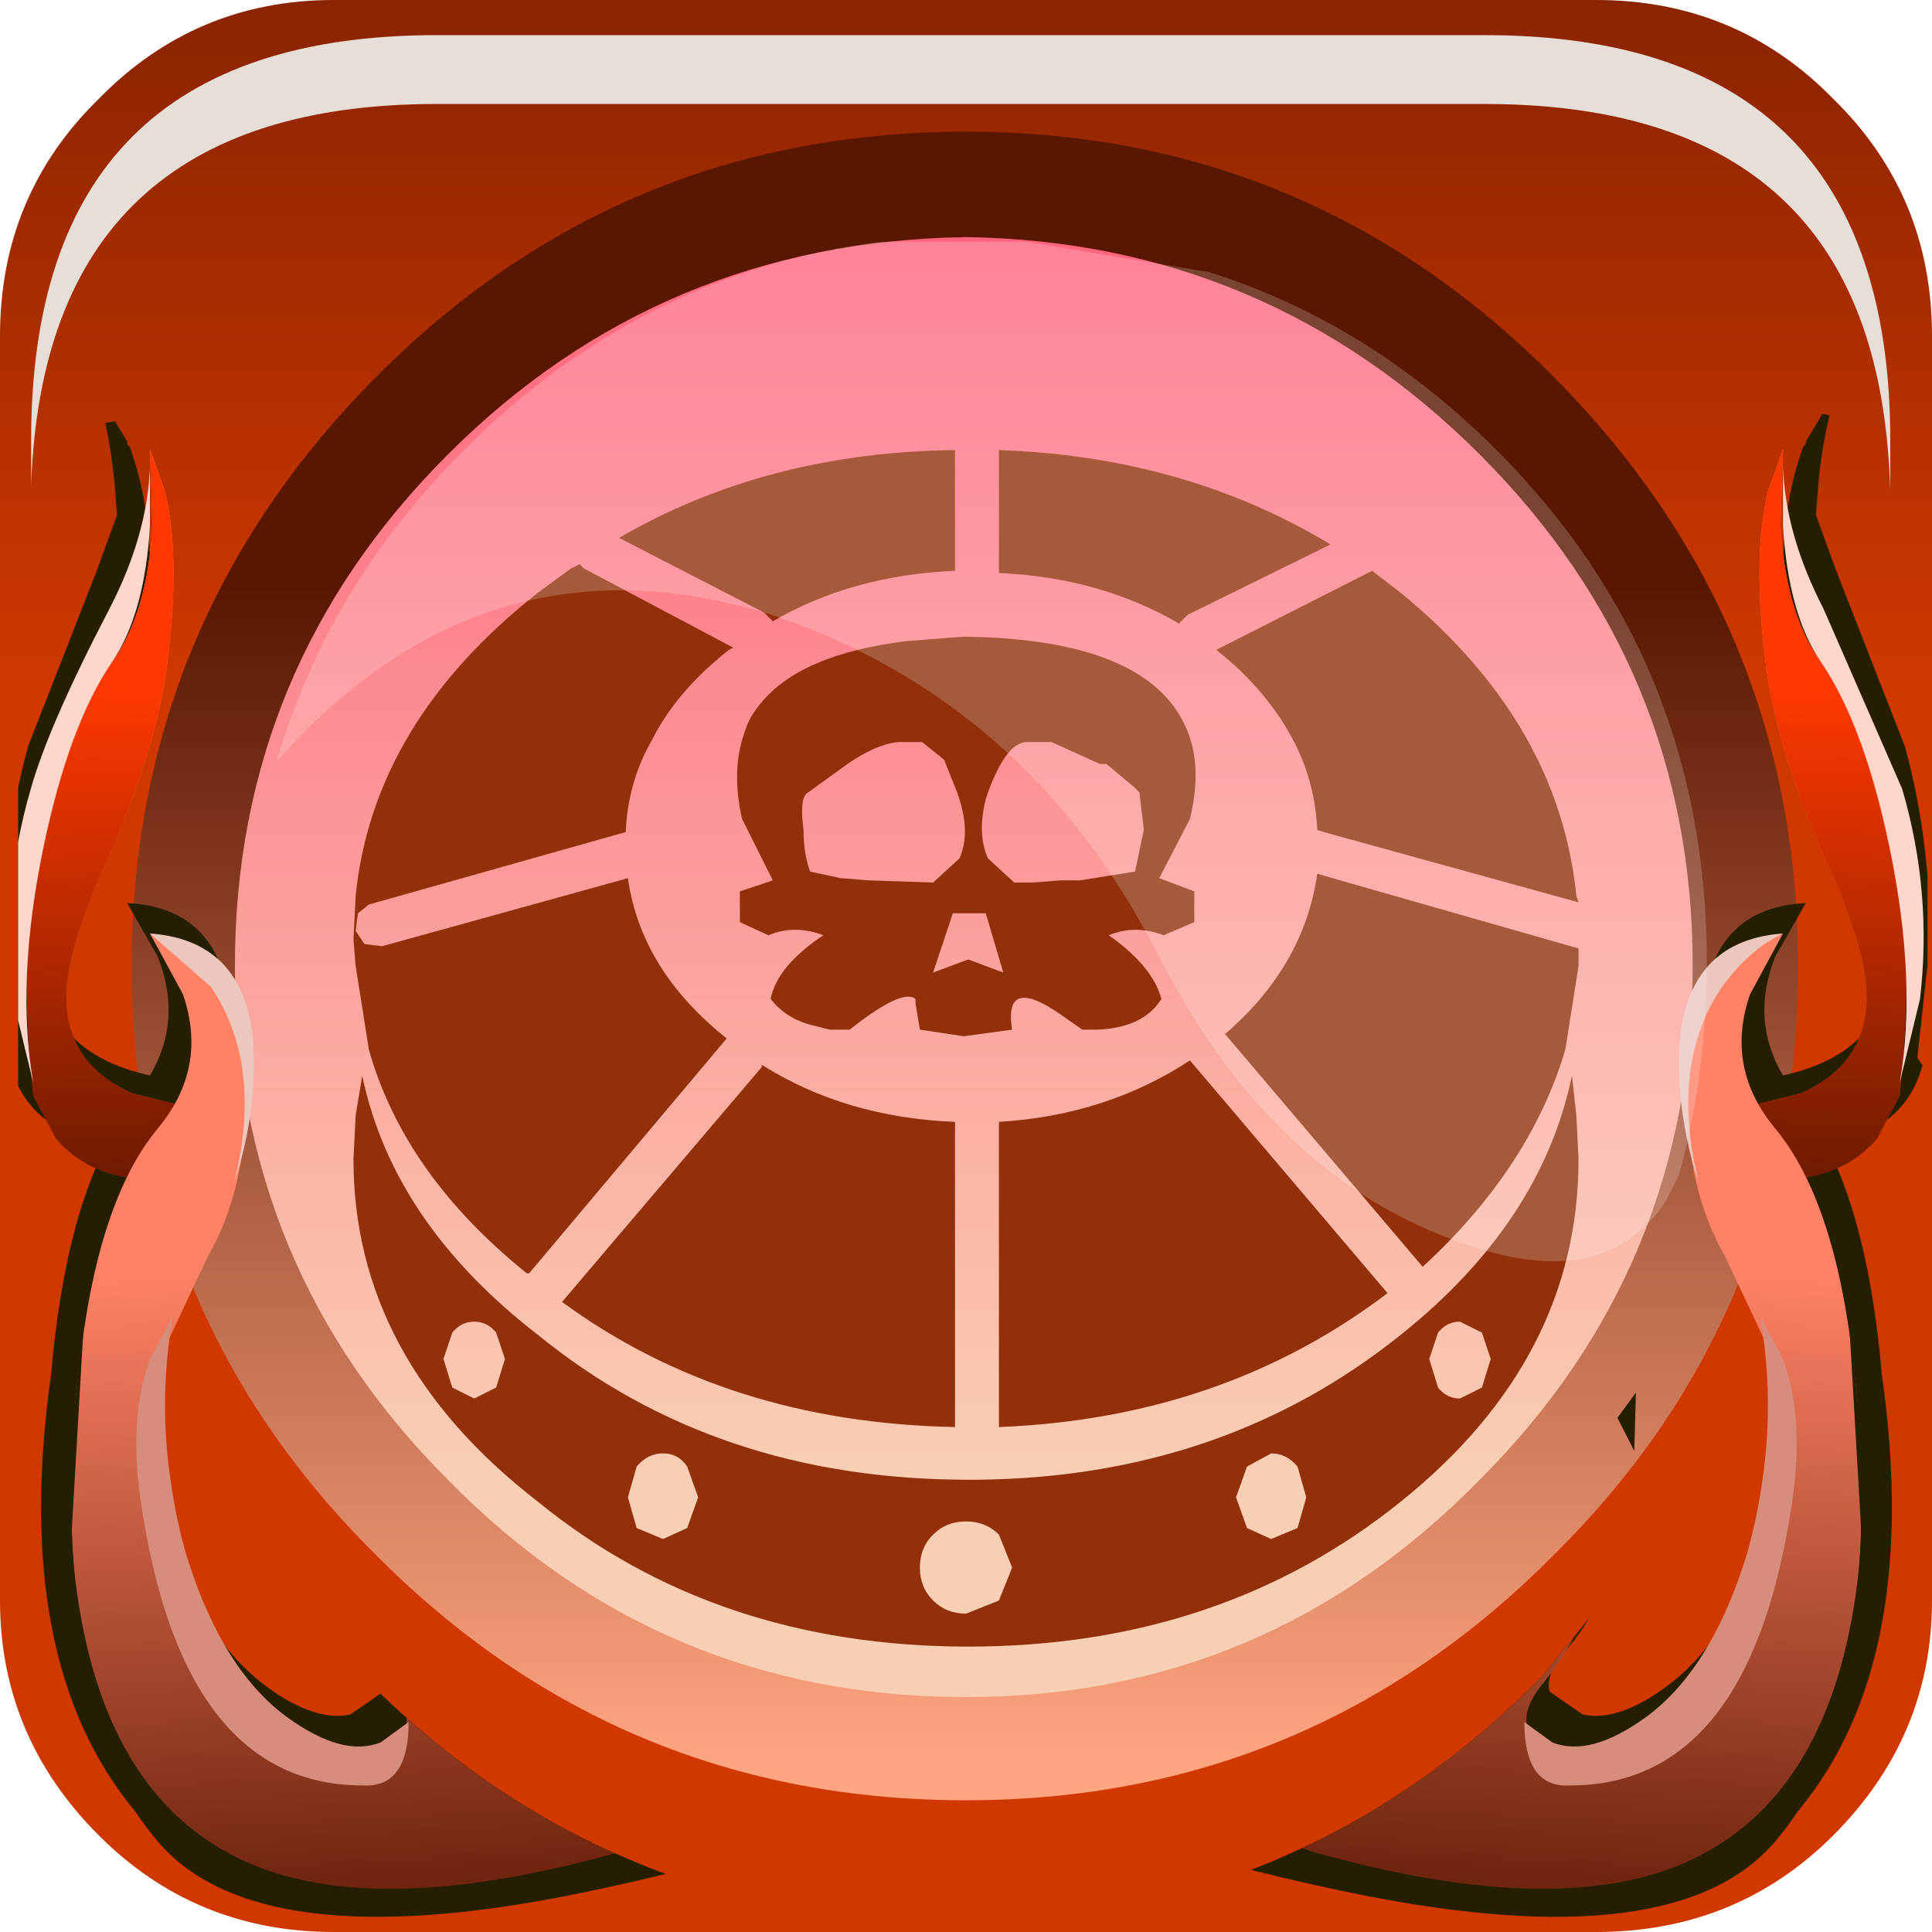 <?xml version="1.0" encoding="UTF-8" standalone="no"?>
<svg xmlns:xlink="http://www.w3.org/1999/xlink" height="44.0px" width="44.0px" xmlns="http://www.w3.org/2000/svg">
  <g transform="matrix(1.0, 0.0, 0.0, 1.0, 0.0, -0.05)">
    <use height="44.0" transform="matrix(1.0, 0.0, 0.0, 1.0, 0.0, 0.05)" width="44.0" xlink:href="#shape0"/>
    <use height="8.6" transform="matrix(1.208, 0.0, 0.0, 1.206, 0.709, 0.85)" width="35.05" xlink:href="#sprite0"/>
    <use height="38.0" transform="matrix(1.0, 0.0, 0.0, 1.0, 3.0, 3.05)" width="37.95" xlink:href="#shape2"/>
    <use height="32.85" transform="matrix(1.155, 0.0, 0.0, 1.155, 0.066, 6.063)" width="38.05" xlink:href="#sprite1"/>
    <use height="20.15" transform="matrix(1.155, 0.0, 0.0, 1.155, 6.3, 5.5)" width="28.2" xlink:href="#sprite3"/>
    <use height="0.0" transform="matrix(1.208, 0.0, 0.0, 1.208, 1.2, 1.1)" width="0.0" xlink:href="#sprite4"/>
  </g>
  <defs>
    <g id="shape0" transform="matrix(1.0, 0.0, 0.0, 1.0, 0.0, -0.05)">
      <path d="M41.95 22.5 Q41.95 30.9 36.0 36.75 30.1 42.65 21.75 42.65 13.4 42.65 7.55 36.75 1.6 30.9 1.6 22.5 1.6 14.15 7.55 8.25 13.4 2.35 21.75 2.35 30.1 2.35 36.0 8.25 41.95 14.15 41.95 22.5" fill="url(#gradient0)" fill-rule="evenodd" stroke="none"/>
      <path d="M27.05 14.05 L26.85 14.25 Q25.05 13.2 22.75 13.1 L22.75 10.3 Q27.0 10.45 30.3 12.45 L27.05 14.05 M20.65 14.65 L21.95 14.55 Q26.1 14.6 27.0 16.6 27.4 17.45 27.1 18.7 L26.4 20.05 27.2 20.35 27.2 21.05 26.5 21.35 Q25.85 21.1 25.25 21.35 26.25 22.05 26.45 22.8 26.05 23.45 25.0 23.5 L24.65 23.5 24.15 23.15 Q22.85 22.25 23.05 23.5 L21.95 23.65 20.95 23.5 20.85 22.9 20.85 22.8 Q20.55 22.55 19.35 23.5 L18.9 23.5 18.5 23.4 Q17.9 23.25 17.55 22.8 17.7 22.05 18.75 21.35 18.1 21.1 17.5 21.35 L16.85 21.05 16.85 20.35 17.6 20.1 16.9 18.7 Q16.65 17.6 16.95 16.75 17.05 16.4 17.3 16.1 18.2 14.95 20.65 14.65 M29.5 17.0 Q28.9 15.8 27.7 14.85 L31.25 13.05 31.9 13.55 Q35.5 16.5 35.9 20.45 L35.95 20.6 30.15 19.0 30.0 18.95 Q29.95 17.9 29.5 17.0 M25.95 18.1 L25.8 17.95 25.2 17.45 25.05 17.45 23.95 16.95 23.35 16.95 Q22.9 17.0 22.5 18.1 L22.45 18.25 Q22.25 19.05 22.5 19.6 L23.1 20.15 23.5 20.15 24.15 20.1 24.6 20.1 25.85 19.9 26.05 18.95 25.95 18.1 M21.8 18.1 L21.5 17.35 21.0 16.95 20.45 16.95 Q19.95 17.0 19.3 17.45 L18.4 18.1 Q18.2 18.2 18.3 18.95 18.3 19.5 18.45 19.9 L19.15 20.05 19.8 20.1 21.25 20.15 21.85 19.6 Q22.1 19.05 21.85 18.25 L21.8 18.1 M27.9 23.6 Q29.7 22.05 30.0 19.95 L35.95 21.65 35.95 22.05 35.65 23.95 Q34.85 26.65 32.4 28.9 L27.9 23.6 M22.45 20.85 L21.7 20.85 21.25 22.2 22.05 21.9 22.85 22.2 22.45 20.85 M21.75 13.05 Q19.4 13.15 17.6 14.2 L17.4 14.0 14.1 12.3 Q17.45 10.35 21.75 10.3 L21.75 13.05 M8.05 21.45 L8.1 20.45 Q8.5 16.5 12.25 13.55 L13.0 13.0 13.2 12.9 13.3 13.0 13.4 13.05 16.7 14.8 16.6 14.85 Q15.4 15.8 14.85 16.9 14.3 17.85 14.25 19.0 L8.4 20.65 8.15 20.85 8.1 21.25 8.3 21.55 8.7 21.6 14.3 20.05 Q14.6 22.15 16.55 23.7 L12.05 29.05 12.0 29.05 Q9.2 26.8 8.4 23.95 L8.1 22.05 8.05 21.45 M17.35 24.3 Q19.25 25.5 21.75 25.6 L21.75 32.55 Q16.55 32.45 12.8 29.7 L17.35 24.35 17.35 24.3 M14.5 34.85 L15.1 35.1 15.65 34.85 15.9 34.15 15.65 33.45 Q15.45 33.15 15.1 33.15 14.75 33.15 14.5 33.45 L14.3 34.15 14.5 34.85 M10.8 30.15 Q10.5 30.15 10.3 30.4 L10.1 31.0 10.3 31.65 10.8 31.9 11.3 31.65 11.5 31.0 11.3 30.4 Q11.1 30.15 10.8 30.15 M8.1 25.45 L8.25 24.55 Q8.95 27.9 12.25 30.45 16.3 33.75 22.05 33.75 L22.25 33.75 Q27.85 33.7 31.9 30.45 35.1 27.9 35.8 24.55 L35.9 25.45 35.95 26.45 Q35.95 31.0 31.9 34.25 27.8 37.55 22.05 37.55 16.3 37.55 12.25 34.25 8.05 31.0 8.05 26.45 L8.1 25.45 M33.25 30.15 Q32.95 30.15 32.75 30.4 L32.55 31.0 32.75 31.65 Q32.95 31.9 33.25 31.9 L33.75 31.65 33.95 31.0 33.75 30.4 33.25 30.15 M22.0 34.7 Q21.55 34.7 21.25 35.0 20.95 35.3 20.95 35.75 20.95 36.2 21.25 36.5 21.55 36.8 22.0 36.8 L22.75 36.5 23.05 35.75 22.75 35.0 Q22.45 34.7 22.0 34.7 M29.55 33.45 Q29.3 33.15 28.95 33.15 L28.4 33.45 28.15 34.15 28.4 34.85 28.95 35.1 29.55 34.85 29.75 34.15 29.55 33.45 M22.75 25.6 Q25.2 25.45 27.1 24.2 L31.6 29.5 Q27.85 32.35 22.75 32.55 L22.75 25.6" fill="#92300b" fill-rule="evenodd" stroke="none"/>
      <path d="M34.25 9.85 Q29.15 4.75 22.0 4.75 14.85 4.75 9.75 9.85 4.65 14.9 4.65 22.05 4.65 29.25 9.75 34.3 14.85 39.4 22.0 39.4 29.2 39.4 34.25 34.3 39.3 29.3 39.3 22.05 39.3 14.9 34.25 9.85 M41.75 2.3 Q44.0 4.5 44.0 7.7 L44.0 36.5 Q44.0 39.6 41.75 41.85 39.55 44.05 36.35 44.05 L7.6 44.05 Q4.45 44.05 2.25 41.85 0.0 39.6 0.0 36.5 L0.0 7.7 Q0.0 4.5 2.25 2.3 4.45 0.05 7.6 0.05 L36.35 0.05 Q39.55 0.05 41.75 2.3" fill="url(#gradient1)" fill-rule="evenodd" stroke="none"/>
    </g>
    <linearGradient gradientTransform="matrix(0.0, -0.019, -0.019, 0.0, 21.7, 18.6)" gradientUnits="userSpaceOnUse" id="gradient0" spreadMethod="pad" x1="-819.2" x2="819.2">
      <stop offset="0.012" stop-color="#f9cfb3"/>
      <stop offset="1.0" stop-color="#ff5b79"/>
    </linearGradient>
    <linearGradient gradientTransform="matrix(0.0, -0.017, -0.017, 0.0, 22.0, 2.3)" gradientUnits="userSpaceOnUse" id="gradient1" spreadMethod="pad" x1="-819.2" x2="819.2">
      <stop offset="0.012" stop-color="#d13800"/>
      <stop offset="0.976" stop-color="#591600"/>
    </linearGradient>
    <g id="sprite0" transform="matrix(1.0, 0.0, 0.0, 1.0, 0.2, 0.0)">
      <use height="8.6" transform="matrix(1.0, 0.0, 0.0, 1.0, -0.2, 0.0)" width="35.05" xlink:href="#shape1"/>
    </g>
    <g id="shape1" transform="matrix(1.0, 0.0, 0.0, 1.0, 0.2, 0.0)">
      <path d="M34.4 4.4 Q34.85 5.8 34.85 7.65 L34.85 8.6 Q34.8 6.95 34.4 5.7 33.0 1.3 27.2 1.3 L7.45 1.3 Q0.05 1.3 -0.2 8.5 L-0.2 7.65 Q-0.2 0.0 7.45 0.0 L27.2 0.0 Q33.0 0.0 34.4 4.4" fill="#e7deda" fill-rule="evenodd" stroke="none"/>
    </g>
    <g id="shape2" transform="matrix(1.0, 0.0, 0.0, 1.0, -3.0, -3.05)">
      <path d="M22.0 5.45 Q15.05 5.55 10.2 10.4 5.35 15.25 5.35 22.05 5.35 28.9 10.2 33.75 15.05 38.7 22.0 38.7 28.85 38.7 33.7 33.75 38.55 28.9 38.55 22.05 38.55 15.25 33.7 10.4 28.85 5.55 22.0 5.45 M8.55 8.65 Q14.1 3.05 22.0 3.05 29.85 3.05 35.4 8.65 40.95 14.25 40.95 22.05 40.95 29.95 35.4 35.45 29.85 41.05 22.0 41.05 14.1 41.05 8.55 35.45 3.0 29.95 3.0 22.05 3.0 14.25 8.55 8.65" fill="url(#gradient2)" fill-rule="evenodd" stroke="none"/>
    </g>
    <linearGradient gradientTransform="matrix(0.0, -0.017, -0.017, 0.0, 21.95, 26.65)" gradientUnits="userSpaceOnUse" id="gradient2" spreadMethod="pad" x1="-819.2" x2="819.2">
      <stop offset="0.012" stop-color="#ffa582"/>
      <stop offset="0.976" stop-color="#591600"/>
    </linearGradient>
    <g id="sprite1" transform="matrix(1.0, 0.0, 0.0, 1.0, -0.1, 2.5)">
      <clipPath id="clipPath0" transform="matrix(1.0, 0.0, 0.0, 1.0, -0.1, 2.5)">
        <use height="32.85" transform="matrix(1.0, 0.0, 0.0, 1.0, 0.5, -2.5)" width="37.65" xlink:href="#shape3"/>
      </clipPath>
      <g clip-path="url(#clipPath0)">
        <use height="29.6" transform="matrix(1.0, 0.0, 0.0, 1.0, 20.3, 0.0)" width="17.8" xlink:href="#sprite2"/>
        <use height="28.95" transform="matrix(1.0, 0.0, 0.0, 1.0, 19.9, 1.15)" width="18.05" xlink:href="#shape5"/>
        <use height="29.6" transform="matrix(-1.0, 0.0, 0.0, 1.0, 17.9, 0.0)" width="17.8" xlink:href="#sprite2"/>
        <use height="28.95" transform="matrix(1.0, 0.0, 0.0, 1.0, 0.25, 1.15)" width="18.05" xlink:href="#shape6"/>
      </g>
    </g>
    <g id="shape3" transform="matrix(1.0, 0.0, 0.0, 1.0, -0.5, 2.5)">
      <path d="M34.0 -2.5 L38.15 -1.6 38.15 30.35 0.5 30.35 0.5 -1.55 3.5 -2.1 6.95 6.9 5.35 20.95 5.55 20.85 7.3 22.85 Q12.1 27.7 18.95 27.7 25.75 27.7 30.55 22.85 L33.05 19.75 33.2 19.55 33.0 19.65 29.75 13.25 34.0 -2.5" fill="#ff0000" fill-rule="evenodd" stroke="none"/>
    </g>
    <g id="sprite2" transform="matrix(1.0, 0.0, 0.0, 1.0, 0.0, 0.0)">
      <use height="29.6" transform="matrix(1.0, 0.0, 0.0, 1.0, 0.0, 0.0)" width="17.8" xlink:href="#shape4"/>
    </g>
    <g id="shape4" transform="matrix(1.0, 0.0, 0.0, 1.0, 0.0, 0.0)">
      <path d="M15.35 1.0 L15.95 0.0 Q15.7 0.8 15.6 1.8 L15.55 2.45 15.95 3.55 17.3 7.0 Q17.8 8.8 17.8 10.85 L17.55 13.15 17.65 13.3 Q17.3 14.6 15.75 14.85 16.6 16.5 16.85 19.4 17.65 25.05 15.2 28.0 13.2 30.3 6.95 29.3 2.15 28.55 0.0 27.4 L2.25 27.0 Q3.9 26.85 6.15 25.4 9.4 23.4 12.0 19.75 L11.95 21.55 Q11.7 23.55 10.65 24.8 10.2 25.3 10.3 25.65 L10.95 26.1 Q11.65 26.25 12.6 25.55 13.9 24.6 14.6 22.35 15.3 20.05 14.9 17.8 L14.15 16.45 13.7 15.05 Q13.3 13.85 13.3 12.65 13.3 10.2 15.35 10.1 L14.75 11.15 Q14.25 12.4 14.9 13.5 16.9 13.05 16.95 11.4 17.0 10.45 16.15 8.55 15.15 6.35 14.95 4.65 14.75 2.6 15.3 1.1 L15.35 1.05 15.35 1.0" fill="#261e00" fill-rule="evenodd" stroke="none"/>
    </g>
    <g id="shape5" transform="matrix(1.0, 0.0, 0.0, 1.0, -19.9, -1.15)">
      <path d="M34.85 5.3 Q34.6 3.25 34.9 2.0 L35.2 1.15 35.15 2.65 Q35.25 4.4 35.95 5.35 38.1 8.25 37.5 13.9 L37.05 14.75 Q36.35 15.55 35.15 15.55 L34.35 14.15 35.55 13.85 Q36.8 13.3 36.85 12.05 36.9 11.1 36.0 9.15 35.05 7.0 34.85 5.3" fill="url(#gradient3)" fill-rule="evenodd" stroke="none"/>
      <path d="M34.85 5.3 Q34.6 3.25 34.9 2.0 L35.2 1.15 35.15 2.65 Q35.25 4.4 35.95 5.35 38.1 8.25 37.5 13.9 L37.05 14.75 Q36.35 15.55 35.15 15.55 L34.35 14.15 35.55 13.85 Q36.8 13.3 36.85 12.05 36.9 11.1 36.0 9.15 35.05 7.0 34.85 5.3" fill="url(#gradient4)" fill-rule="evenodd" stroke="none"/>
      <path d="M37.3 9.0 Q36.8 6.6 35.95 5.35 35.3 4.4 35.2 2.65 L35.2 1.5 Q35.25 2.85 36.0 4.3 L37.55 7.85 Q38.15 9.9 37.9 12.0 L37.5 13.65 Q37.85 11.65 37.3 9.0" fill="#ffd6cc" fill-rule="evenodd" stroke="none"/>
      <path d="M31.8 22.15 Q31.55 24.15 30.5 25.45 29.9 26.15 30.3 26.6 30.65 27.0 31.5 26.85 33.8 26.4 34.45 23.3 35.15 20.15 34.85 18.75 L34.05 17.05 Q33.3 15.75 33.3 13.85 33.3 11.35 35.2 10.7 L34.55 11.9 Q34.05 13.35 35.05 14.55 36.25 16.0 36.6 19.3 37.0 22.55 36.35 25.75 36.2 26.75 35.55 27.75 34.2 29.8 31.6 29.85 L26.8 29.45 Q24.2 28.85 20.9 27.05 L24.6 26.2 Q28.9 24.55 31.85 20.4 L31.8 22.15" fill="url(#gradient5)" fill-rule="evenodd" stroke="none"/>
      <path d="M34.0 11.75 Q32.95 13.3 33.55 15.65 33.15 14.45 33.15 13.25 33.15 10.85 35.2 10.7 34.55 11.0 34.0 11.75" fill="#ebc7be" fill-rule="evenodd" stroke="none"/>
      <path d="M35.2 19.1 Q35.65 20.3 35.35 22.1 34.5 27.5 31.0 27.5 30.1 27.55 30.1 26.25 L30.65 26.65 Q31.4 26.95 32.5 26.15 33.8 25.2 34.5 22.9 35.15 20.55 34.75 18.25 L35.2 19.1" fill="#d68d7c" fill-rule="evenodd" stroke="none"/>
      <path d="M36.75 22.6 L36.5 18.3 36.9 22.1 Q36.95 26.35 35.05 28.6 33.1 30.9 26.85 29.65 22.65 28.8 19.9 27.5 L21.15 27.0 25.9 28.8 Q31.2 30.3 33.8 28.75 36.45 27.2 36.75 22.6" fill="#261e00" fill-rule="evenodd" stroke="none"/>
    </g>
    <linearGradient gradientTransform="matrix(-4.0E-4, 0.007, -0.007, -4.0E-4, 35.95, 11.45)" gradientUnits="userSpaceOnUse" id="gradient3" spreadMethod="pad" x1="-819.2" x2="819.2">
      <stop offset="0.012" stop-color="#ff8266"/>
      <stop offset="0.976" stop-color="#591600"/>
    </linearGradient>
    <linearGradient gradientTransform="matrix(-4.0E-4, 0.007, -0.007, -4.0E-4, 35.95, 11.45)" gradientUnits="userSpaceOnUse" id="gradient4" spreadMethod="pad" x1="-819.2" x2="819.2">
      <stop offset="0.012" stop-color="#ff3800"/>
      <stop offset="0.976" stop-color="#591600"/>
    </linearGradient>
    <linearGradient gradientTransform="matrix(-5.0E-4, 0.009, -0.009, -5.0E-4, 28.85, 24.2)" gradientUnits="userSpaceOnUse" id="gradient5" spreadMethod="pad" x1="-819.2" x2="819.2">
      <stop offset="0.012" stop-color="#ff8266"/>
      <stop offset="0.976" stop-color="#591600"/>
    </linearGradient>
    <g id="shape6" transform="matrix(1.0, 0.0, 0.0, 1.0, -0.25, -1.15)">
      <path d="M3.35 5.3 Q3.6 3.25 3.3 2.0 L3.0 1.15 3.05 2.65 Q2.95 4.4 2.25 5.35 0.1 8.25 0.7 13.9 L1.15 14.75 Q1.85 15.55 3.05 15.55 L3.85 14.15 2.65 13.85 Q1.4 13.3 1.35 12.05 1.3 11.1 2.2 9.15 3.15 7.0 3.35 5.3" fill="url(#gradient6)" fill-rule="evenodd" stroke="none"/>
      <path d="M3.35 5.3 Q3.6 3.25 3.3 2.0 L3.0 1.15 3.05 2.65 Q2.95 4.4 2.25 5.35 0.1 8.25 0.7 13.9 L1.15 14.75 Q1.85 15.55 3.05 15.55 L3.85 14.15 2.65 13.85 Q1.4 13.3 1.35 12.05 1.3 11.1 2.2 9.15 3.15 7.0 3.35 5.3" fill="url(#gradient7)" fill-rule="evenodd" stroke="none"/>
      <path d="M0.9 9.0 Q1.4 6.6 2.25 5.35 2.9 4.4 3.0 2.65 L3.0 1.5 Q2.95 2.85 2.2 4.3 1.0 6.6 0.65 7.85 0.05 9.9 0.3 12.0 L0.7 13.65 Q0.35 11.65 0.9 9.0" fill="#ffd6cc" fill-rule="evenodd" stroke="none"/>
      <path d="M6.4 22.15 Q6.65 24.15 7.7 25.45 8.3 26.15 7.9 26.6 7.55 27.0 6.7 26.85 4.4 26.4 3.75 23.3 3.05 20.15 3.35 18.75 L4.15 17.05 Q4.9 15.75 4.9 13.85 4.9 11.35 3.0 10.7 L3.65 11.9 Q4.15 13.35 3.15 14.55 1.95 16.0 1.6 19.3 1.2 22.55 1.85 25.75 2.0 26.75 2.65 27.75 4.0 29.8 6.6 29.85 L11.4 29.45 Q14.0 28.85 17.3 27.05 L13.6 26.2 Q9.3 24.55 6.35 20.4 L6.4 22.15" fill="url(#gradient8)" fill-rule="evenodd" stroke="none"/>
      <path d="M4.2 11.75 Q5.25 13.3 4.65 15.65 5.05 14.45 5.05 13.25 5.05 10.85 3.0 10.7 L4.2 11.75" fill="#ebc7be" fill-rule="evenodd" stroke="none"/>
      <path d="M3.0 19.1 Q2.55 20.3 2.85 22.1 3.7 27.5 7.2 27.5 8.1 27.55 8.1 26.25 L7.55 26.65 Q6.8 26.95 5.7 26.15 4.4 25.2 3.7 22.9 3.05 20.55 3.45 18.25 L3.0 19.1" fill="#d68d7c" fill-rule="evenodd" stroke="none"/>
      <path d="M1.45 22.6 L1.7 18.3 1.3 22.1 Q1.25 26.35 3.15 28.6 5.1 30.9 11.35 29.65 15.55 28.8 18.3 27.5 L17.05 27.0 12.3 28.8 Q7.0 30.3 4.4 28.75 1.75 27.2 1.45 22.6" fill="#261e00" fill-rule="evenodd" stroke="none"/>
    </g>
    <linearGradient gradientTransform="matrix(4.0E-4, 0.007, 0.007, -4.0E-4, 2.25, 11.45)" gradientUnits="userSpaceOnUse" id="gradient6" spreadMethod="pad" x1="-819.2" x2="819.2">
      <stop offset="0.012" stop-color="#ff8266"/>
      <stop offset="0.976" stop-color="#591600"/>
    </linearGradient>
    <linearGradient gradientTransform="matrix(4.0E-4, 0.007, 0.007, -4.0E-4, 2.25, 11.45)" gradientUnits="userSpaceOnUse" id="gradient7" spreadMethod="pad" x1="-819.2" x2="819.2">
      <stop offset="0.012" stop-color="#ff3800"/>
      <stop offset="0.976" stop-color="#591600"/>
    </linearGradient>
    <linearGradient gradientTransform="matrix(5.0E-4, 0.009, 0.009, -5.0E-4, 9.35, 24.2)" gradientUnits="userSpaceOnUse" id="gradient8" spreadMethod="pad" x1="-819.2" x2="819.2">
      <stop offset="0.012" stop-color="#ff8266"/>
      <stop offset="0.976" stop-color="#591600"/>
    </linearGradient>
    <g id="sprite3" transform="matrix(1.0, 0.0, 0.0, 1.0, 0.0, 0.0)">
      <use height="20.15" transform="matrix(1.0, 0.0, 0.0, 1.0, 0.0, 0.0)" width="28.2" xlink:href="#shape7"/>
    </g>
    <g id="shape7" transform="matrix(1.0, 0.0, 0.0, 1.0, 0.0, 0.0)">
      <path d="M27.65 18.45 L27.4 18.95 Q26.2 20.8 23.4 19.8 19.6 18.5 17.35 14.05 14.8 9.1 9.75 7.4 4.1 5.65 0.0 10.3 1.0 6.85 3.7 4.15 7.2 0.65 11.9 0.05 L14.8 0.05 18.4 0.65 Q21.55 1.65 24.05 4.15 28.2 8.3 28.2 14.25 28.2 16.45 27.65 18.45" fill="#ffffff" fill-opacity="0.196" fill-rule="evenodd" stroke="none"/>
    </g>
  </defs>
</svg>
